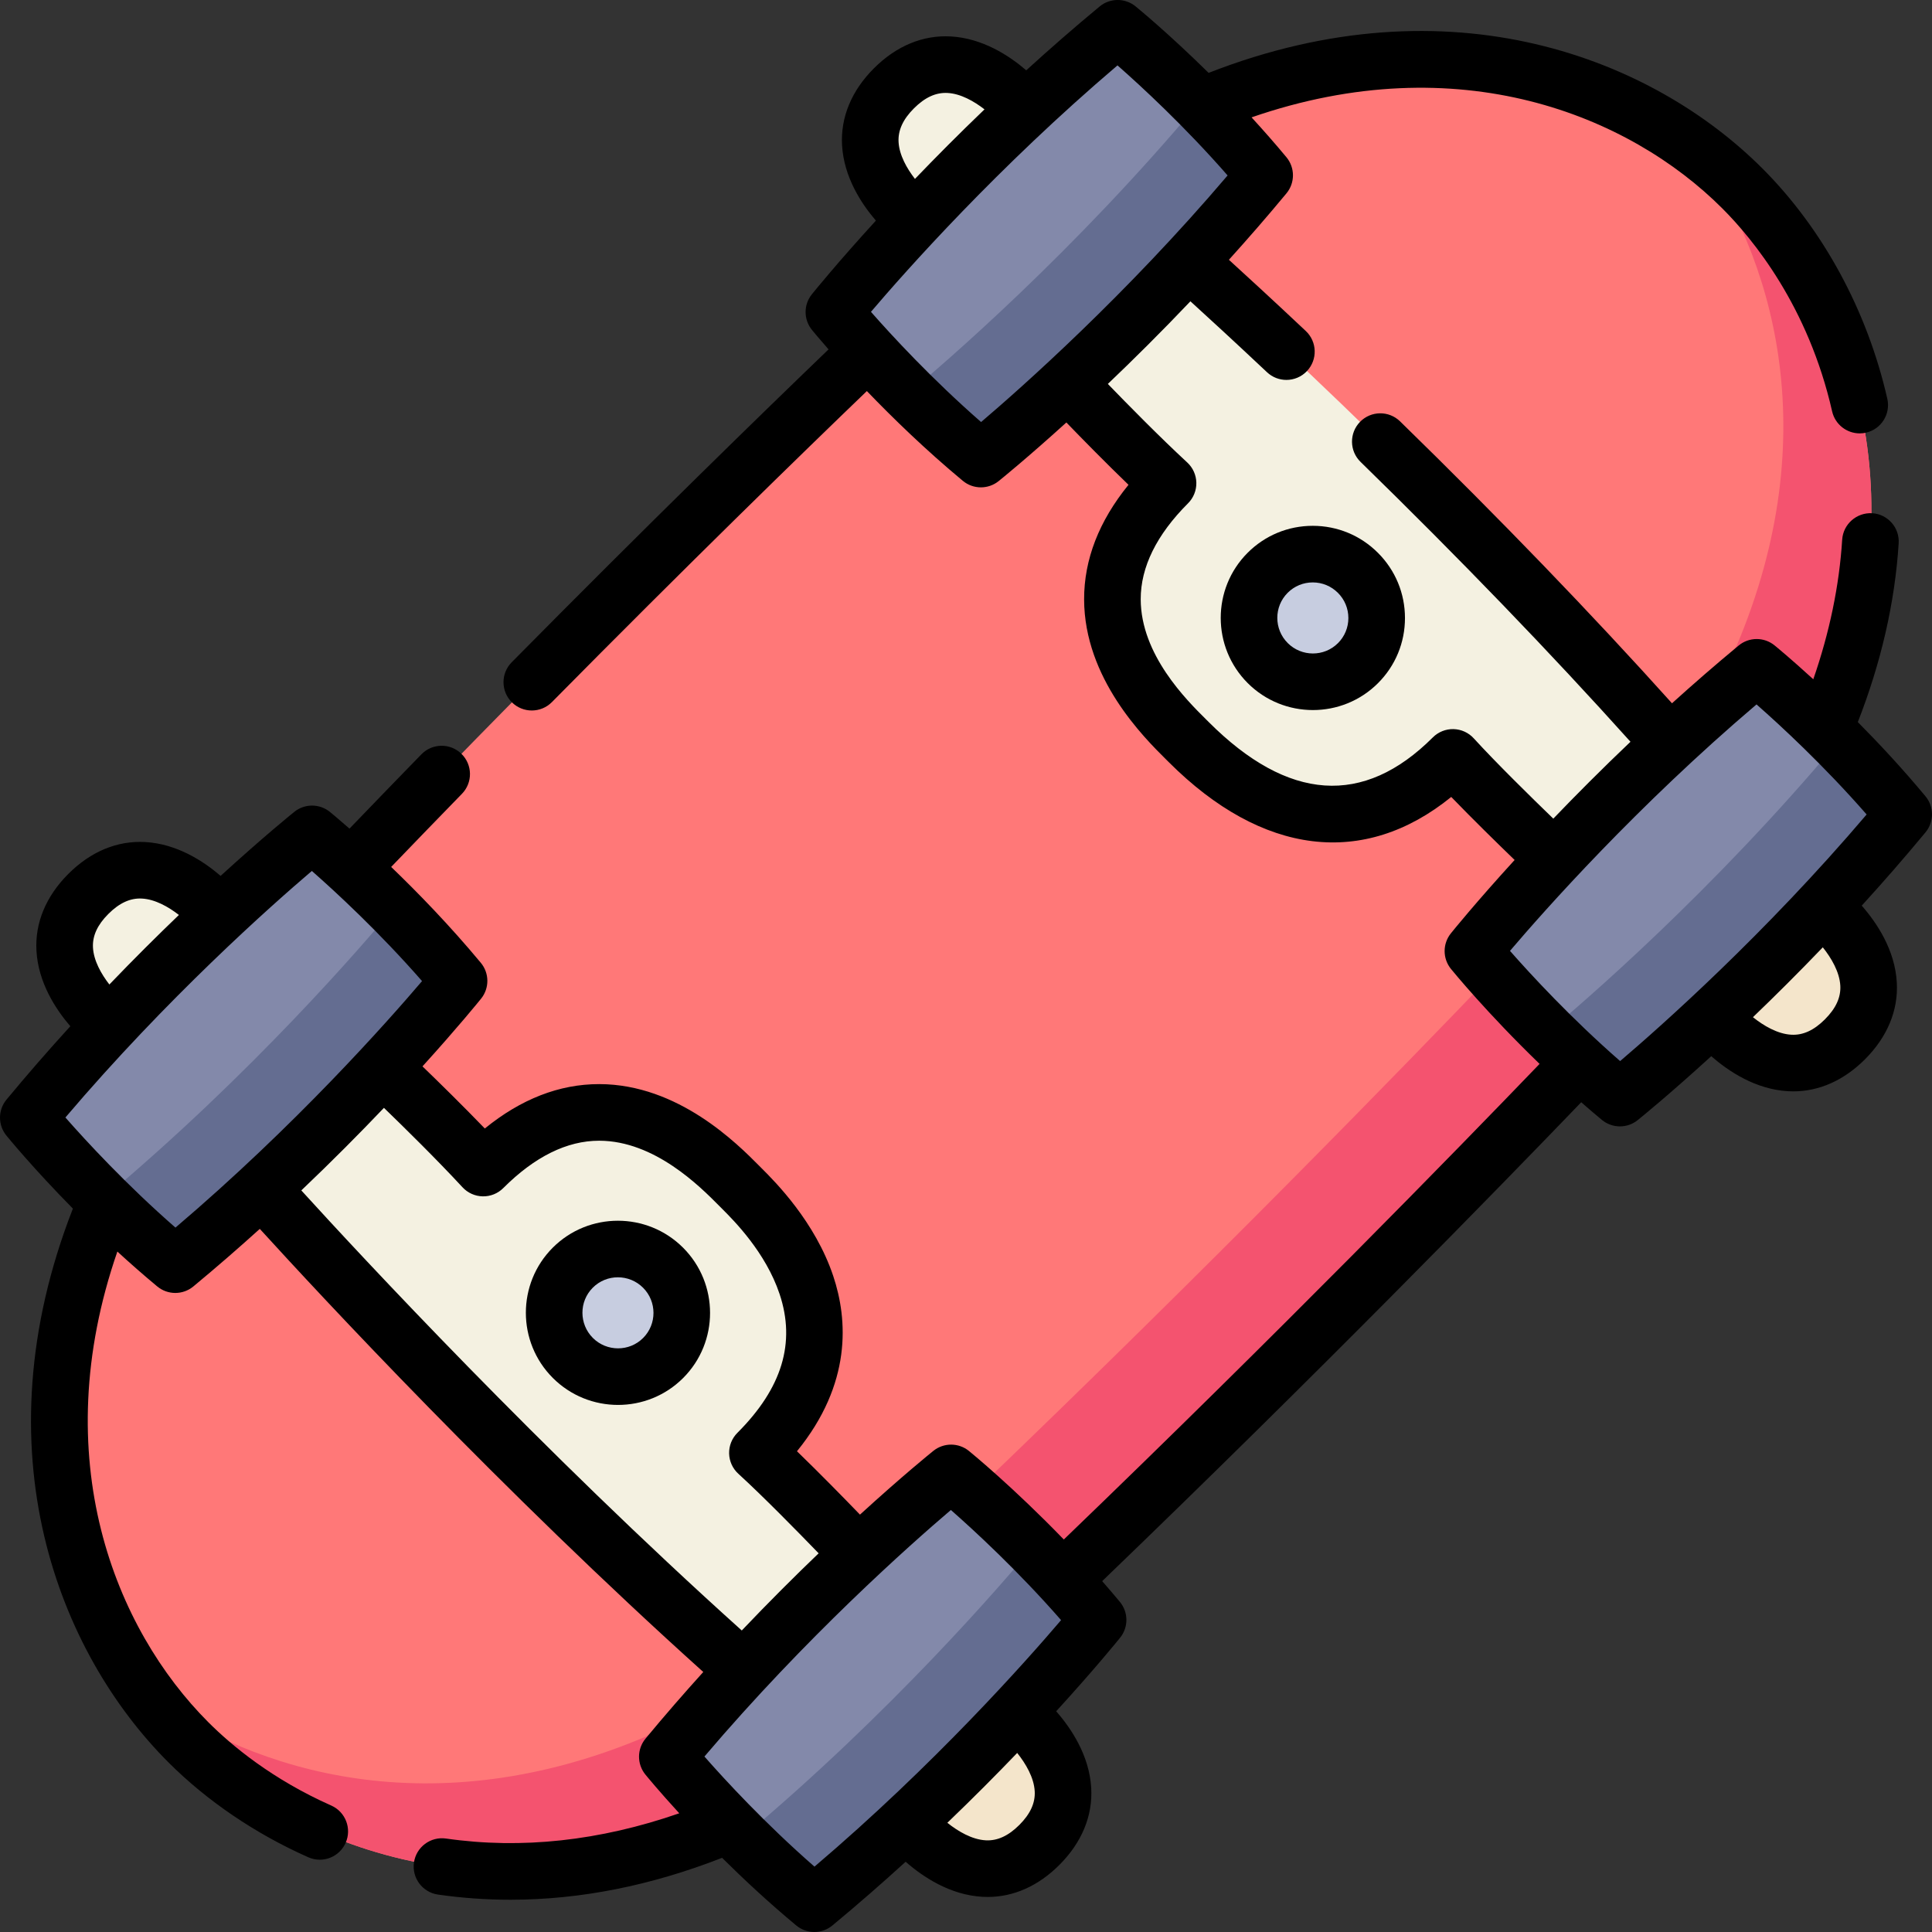 <svg id="Layer_1" enable-background="new 0 0 511.998 511.998" height="512" viewBox="0 0 511.998 511.998" width="512" xmlns="http://www.w3.org/2000/svg"><rect x="0" y="0" width="511.998" height="511.998" fill="#333333" stroke="none"/><g><g><path d="m281.66 418.635-88.507 64.891c-65.548 27.733-117.513 3.924-143.23-21.793-3.705-3.705-7.368-7.948-10.84-12.707-20.661-28.256-34.69-74.416-10.946-130.532l64.862-88.466c60.676-63.293 113.871-114.89 136.788-136.846l88.705-65.047c56.122-23.752 102.275-9.716 130.53 10.946 4.759 3.472 9.001 7.135 12.707 10.84 25.717 25.717 49.532 77.69 21.786 143.252l-64.855 88.501c-21.856 22.82-73.552 76.129-137 136.961z" fill="#ff7878"/><path d="m281.66 418.635-88.507 64.891c-65.548 27.733-117.513 3.924-143.23-21.793-3.705-3.705-7.368-7.948-10.84-12.707 28.517 20.782 75.843 34.988 132.149 11.165l87.093-64.891c63.448-60.832 115.144-114.141 137-136.959l64.855-87.087c23.829-56.314 9.624-103.654-11.158-132.172 4.759 3.472 9.001 7.135 12.707 10.84 25.717 25.717 49.532 77.69 21.786 143.252l-64.855 88.501c-21.856 22.819-73.552 76.128-137 136.96z" fill="#f4536f"/><g><path d="m275.43 488.928c-16.914 16.914-34.846-5.657-34.846-5.657l-44.314-41.387c-67.965-60.443-127.56-127.561-127.56-127.561l-39.647-42.575s-22.571-17.932-5.657-34.846c16.921-16.921 34.853 5.65 34.853 5.65l43.197 40.383s15.669 14.764 26.615 26.615c32.661-32.661 61.164-1.952 68.574 5.459 7.417 7.418 36.734 37.356 4.08 70.01 10.253 9.362 26.615 26.615 26.615 26.615l42.44 42.44c.001.001 22.571 17.933 5.65 34.854z" fill="#f4f1e1"/><path d="m275.43 488.928c-16.914 16.914-34.846-5.657-34.846-5.657l29.196-29.196c.001 0 22.571 17.932 5.65 34.853z" fill="#f4e5cb"/><g><path d="m215.807 504.5c-7.078-5.89-13.583-11.943-19.162-17.48-12.049-11.964-19.792-21.475-19.792-21.475 36.55-44.13 75.2-75.201 75.2-75.201s9.518 7.75 21.489 19.806c5.529 5.572 11.582 12.077 17.465 19.148 0 .001-31.07 38.652-75.2 75.202z" fill="#8389aa"/><path d="m215.807 504.5c-7.078-5.89-13.583-11.943-19.162-17.48 39.746-33.298 69.246-67.691 76.897-76.869 5.529 5.572 11.582 12.077 17.465 19.148 0 0-31.07 38.651-75.2 75.201z" fill="#646d91"/></g><g><path d="m46.458 335.149c-7.078-5.89-13.583-11.943-19.162-17.48-12.049-11.964-19.792-21.475-19.792-21.475 36.55-44.13 75.2-75.201 75.2-75.201s9.518 7.75 21.489 19.806c5.529 5.572 11.582 12.077 17.465 19.148 0 .002-31.07 38.652-75.2 75.202z" fill="#8389aa"/><path d="m46.458 335.149c-7.078-5.89-13.583-11.943-19.162-17.48 39.746-33.298 69.246-67.691 76.897-76.869 5.529 5.572 11.582 12.077 17.465 19.148 0 .001-31.07 38.651-75.2 75.201z" fill="#646d91"/></g><ellipse cx="163.766" cy="347.913" fill="#c7cde0" rx="16.908" ry="16.929" transform="matrix(.71 -.704 .704 .71 -197.465 216.098)"/></g><g><path d="m488.931 275.43c16.914-16.914-5.657-34.846-5.657-34.846l-41.386-44.314c-60.443-67.967-127.56-127.562-127.56-127.562l-42.574-39.647s-17.932-22.571-34.846-5.657c-16.921 16.921 5.65 34.853 5.65 34.853l40.382 43.197s14.764 15.669 26.615 26.615c-32.661 32.661-1.952 61.165 5.459 68.575 7.417 7.418 37.356 36.734 70.01 4.08 9.362 10.253 26.615 26.615 26.615 26.615l42.44 42.44c-.001.002 17.931 22.572 34.852 5.651z" fill="#f4f1e1"/><path d="m488.931 275.43c16.914-16.914-5.657-34.846-5.657-34.846l-29.196 29.196c0 .001 17.932 22.571 34.853 5.65z" fill="#f4e5cb"/><g><path d="m504.502 215.806c-5.89-7.078-11.943-13.584-17.479-19.163-11.964-12.049-21.475-19.792-21.475-19.792-44.13 36.55-75.2 75.201-75.2 75.201s7.75 9.518 19.806 21.489c5.572 5.53 12.077 11.582 19.148 17.465.001.001 38.651-31.069 75.2-75.2z" fill="#8389aa"/><path d="m504.502 215.806c-5.89-7.078-11.943-13.584-17.479-19.163-33.297 39.746-67.69 69.247-76.869 76.898 5.572 5.53 12.077 11.582 19.148 17.465.001.001 38.651-31.069 75.2-75.2z" fill="#646d91"/></g><g><path d="m335.154 46.456c-5.89-7.078-11.943-13.584-17.479-19.163-11.965-12.049-21.475-19.791-21.475-19.791-44.13 36.55-75.2 75.2-75.2 75.2s7.75 9.518 19.806 21.489c5.572 5.53 12.077 11.582 19.148 17.465 0 .001 38.65-31.07 75.2-75.2z" fill="#8389aa"/><path d="m335.154 46.456c-5.89-7.078-11.943-13.584-17.479-19.163-33.297 39.746-67.69 69.247-76.869 76.898 5.572 5.53 12.077 11.582 19.148 17.465 0 .001 38.65-31.07 75.2-75.2z" fill="#646d91"/></g><ellipse cx="347.917" cy="163.765" fill="#c7cde0" rx="16.908" ry="16.929" transform="matrix(.71 -.705 .705 .71 -14.376 292.64)"/></g></g><g><path d="m146.492 330.639c-9.517 9.517-9.51 25.008.014 34.533 4.766 4.765 11.023 7.147 17.28 7.147 6.25 0 12.498-2.378 17.253-7.133 9.517-9.517 9.51-25.008-.015-34.534-9.524-9.522-25.015-9.529-34.532-.013zm23.941 23.941c-3.668 3.667-9.643 3.661-13.32-.015-3.677-3.677-3.683-9.652-.015-13.32 3.667-3.668 9.643-3.662 13.32.015 3.677 3.676 3.684 9.652.015 13.32z"/><path d="m510.265 211.015c-6.057-7.291-12.261-13.948-17.924-19.657 6.196-15.857 9.84-31.775 10.825-47.39.261-4.134-2.879-7.697-7.013-7.958-4.115-.241-7.696 2.879-7.958 7.013-.766 12.149-3.34 24.55-7.655 36.991-5.916-5.421-9.899-8.681-10.267-8.98-2.776-2.26-6.762-2.243-9.519.041-6.166 5.108-12.06 10.24-17.659 15.301-21.311-23.707-45.525-48.813-72.062-74.71-2.965-2.893-7.712-2.836-10.606.129-2.893 2.964-2.835 7.713.129 10.606 26.368 25.732 50.409 50.659 71.538 74.174-7.582 7.211-14.451 14.112-20.453 20.373-5.786-5.595-15.139-14.773-21.085-21.285-1.381-1.513-3.321-2.395-5.369-2.441-2.041-.047-4.025.747-5.473 2.195-18.354 18.354-38.34 16.984-59.399-4.075l-.731-.727c-5.164-5.123-17.255-17.118-17.285-31.796-.017-8.541 4.205-17.102 12.547-25.444 1.443-1.442 2.235-3.411 2.195-5.45-.04-2.04-.909-3.975-2.407-5.36-7.256-6.708-15.73-15.323-21.044-20.819 6.658-6.341 14.086-13.697 21.883-21.898 4.614 4.195 11.611 10.622 20.294 18.795 1.449 1.363 3.295 2.039 5.139 2.039 1.996 0 3.987-.792 5.463-2.359 2.839-3.017 2.695-7.763-.321-10.602-8.682-8.171-15.709-14.627-20.378-18.874 5.044-5.583 10.16-11.458 15.251-17.604 2.301-2.778 2.298-6.802-.007-9.577-3.072-3.698-6.181-7.23-9.239-10.562 54.869-18.986 100.01-.613 124.75 24.125 8.162 8.162 22.795 26.001 29.104 53.784.791 3.48 3.883 5.84 7.307 5.84.55 0 1.109-.061 1.668-.188 4.039-.917 6.57-4.936 5.653-8.975-5.295-23.313-17.059-45.001-33.126-61.068-29.01-29.011-82.491-50.422-146.737-25.306-10.663-10.511-18.834-17.197-19.369-17.633-2.776-2.26-6.763-2.243-9.519.041-6.82 5.649-13.318 11.333-19.44 16.912-4.585-3.944-11.607-8.496-19.971-8.974-7.401-.424-14.45 2.497-20.397 8.444-5.947 5.946-8.867 13-8.444 20.397.477 8.359 5.025 15.379 8.967 19.964-10.319 11.296-16.417 18.839-16.975 19.533-2.217 2.758-2.205 6.69.029 9.434.202.248 1.754 2.144 4.398 5.159-17.323 16.662-47.687 46.199-83.976 82.927-2.911 2.947-2.883 7.695.063 10.606 1.462 1.444 3.367 2.165 5.271 2.165 1.935 0 3.869-.744 5.335-2.229 36.012-36.447 66.158-65.78 83.46-82.424 6.77 7.044 15.519 15.554 25.429 23.787 1.388 1.153 3.09 1.731 4.792 1.731 1.663 0 3.326-.551 4.699-1.655.661-.532 7.54-6.094 17.954-15.538 4.168 4.315 10.332 10.604 16.463 16.518-7.833 9.621-11.785 19.808-11.764 30.367.042 20.908 15.792 36.533 21.72 42.415l.689.685c24.829 24.829 51.763 28.013 74.884 9.253 5.711 5.911 12.339 12.396 16.797 16.703-10.269 11.247-16.339 18.754-16.895 19.446-2.217 2.758-2.205 6.69.029 9.434.512.629 9.651 11.795 23.482 25.159-22.101 22.971-69.234 71.337-126.086 126.041-13.354-13.819-24.508-22.948-25.137-23.46-2.744-2.234-6.676-2.246-9.434-.029-.692.557-8.199 6.626-19.446 16.895-4.306-4.456-10.787-11.082-16.697-16.792 14.578-17.903 13.474-34.879 9.616-46.426-4.812-14.402-15.396-24.986-18.875-28.463l-.684-.688c-5.882-5.929-21.506-21.679-42.415-21.721-.028 0-.056 0-.084 0-10.529 0-20.688 3.952-30.283 11.764-5.914-6.131-12.202-12.295-16.518-16.463 9.444-10.414 15.006-17.293 15.538-17.954 2.235-2.78 2.203-6.749-.076-9.492-8.224-9.899-16.724-18.64-23.763-25.407 6.168-6.41 12.453-12.905 18.758-19.379 2.89-2.967 2.827-7.716-.141-10.605-2.967-2.889-7.715-2.827-10.605.141-6.407 6.579-12.792 13.177-19.056 19.689-3.029-2.658-4.935-4.217-5.184-4.42-2.744-2.233-6.676-2.246-9.434-.029-.694.558-8.237 6.656-19.533 16.974-4.585-3.942-11.604-8.49-19.963-8.967-7.402-.425-14.451 2.497-20.397 8.444-5.947 5.947-8.867 13-8.444 20.397.478 8.364 5.03 15.386 8.974 19.971-5.579 6.122-11.262 12.62-16.911 19.44-2.284 2.757-2.3 6.743-.041 9.519.436.536 7.121 8.706 17.632 19.369-25.115 64.247-3.705 117.729 25.307 146.741 10.236 10.237 23.056 18.938 37.073 25.162.989.439 2.022.647 3.04.647 2.874 0 5.617-1.662 6.858-4.458 1.681-3.786-.025-8.217-3.811-9.898-15.603-6.928-26.315-15.82-32.554-22.059-24.739-24.74-43.112-69.882-24.126-124.751 3.332 3.058 6.864 6.167 10.561 9.239 1.389 1.154 3.091 1.731 4.793 1.731 1.698 0 3.396-.575 4.784-1.724 6.147-5.092 12.023-10.209 17.608-15.255 16.114 17.698 64.051 69.344 117.526 117.426-5.061 5.6-10.194 11.494-15.302 17.661-2.284 2.757-2.3 6.743-.041 9.519.3.368 3.559 4.351 8.979 10.266-21.056 7.313-41.805 9.574-61.815 6.692-4.098-.586-7.902 2.254-8.493 6.354-.59 4.1 2.254 7.902 6.354 8.493 6.358.916 12.772 1.373 19.232 1.373 18.408 0 37.182-3.721 56.068-11.109 5.708 5.663 12.365 11.866 19.655 17.923 1.389 1.154 3.091 1.731 4.793 1.731 1.698 0 3.396-.575 4.784-1.724 6.812-5.642 13.301-11.318 19.416-16.89 4.572 4.013 11.744 8.8 20.335 9.291.469.027.937.04 1.402.04 6.885 0 13.425-2.915 18.995-8.484 5.947-5.947 8.867-13 8.444-20.397-.49-8.585-5.273-15.754-9.284-20.327 10.305-11.282 16.395-18.815 16.952-19.509 2.235-2.78 2.203-6.749-.076-9.492-1.557-1.874-3.124-3.703-4.689-5.488 57.328-55.154 104.843-103.924 126.954-126.91 1.778 1.558 3.598 3.117 5.463 4.667 1.389 1.153 3.09 1.731 4.793 1.731 1.663 0 3.326-.551 4.699-1.655.694-.558 8.226-6.648 19.508-16.952 4.573 4.011 11.741 8.794 20.327 9.284.469.027.936.04 1.402.04 6.884 0 13.425-2.915 18.995-8.484 5.947-5.946 8.867-13 8.444-20.397-.49-8.59-5.278-15.763-9.291-20.335 5.572-6.115 11.247-12.604 16.889-19.416 2.306-2.775 2.303-6.799-.002-9.574zm-272.136-173.367c-.177-3.094 1.156-6.016 4.075-8.935 2.907-2.907 5.809-4.243 8.895-4.077 3.492.185 7.01 2.182 9.802 4.346-6.782 6.504-12.961 12.729-18.43 18.43-2.144-2.773-4.143-6.281-4.342-9.764zm21.869 74.197c-13.072-11.417-23.717-22.977-29.188-29.205 9.191-10.798 33.58-38.317 65.335-65.312 6.229 5.475 17.777 16.109 29.181 29.166-26.974 31.732-54.526 56.154-65.328 65.351zm-235.36 139.254c-.164-3.078 1.17-5.988 4.077-8.895 2.907-2.906 5.813-4.248 8.895-4.077 3.494.185 7.013 2.184 9.803 4.345-5.701 5.469-11.925 11.648-18.429 18.43-2.164-2.793-4.161-6.31-4.346-9.803zm21.859 74.227c-13.058-11.406-23.691-22.953-29.165-29.181 26.965-31.72 54.505-56.133 65.312-65.335 6.228 5.473 17.788 16.118 29.203 29.188-9.197 10.802-33.619 38.354-65.35 65.328zm33.355-9.854c8.2-7.796 15.555-15.223 21.895-21.88 5.494 5.313 14.106 13.784 20.818 21.045 1.385 1.498 3.32 2.367 5.36 2.407 2.05.04 4.008-.753 5.45-2.195 8.326-8.326 16.869-12.547 25.393-12.547h.052c14.677.029 26.673 12.122 31.795 17.285l.727.73c3.162 3.162 11.563 11.562 15.254 22.61 4.316 12.917.659 24.951-11.179 36.789-1.448 1.448-2.241 3.426-2.195 5.473.046 2.048.928 3.987 2.441 5.369 6.512 5.946 15.69 15.299 21.285 21.085-6.26 6.001-13.161 12.87-20.371 20.452-53.189-47.806-100.905-99.242-116.725-116.623zm194.359 159.258c.164 3.078-1.17 5.988-4.077 8.895s-5.829 4.24-8.895 4.077c-3.653-.194-7.335-2.369-10.184-4.645 6.815-6.534 13.021-12.788 18.511-18.511 2.276 2.849 4.451 6.531 4.645 10.184zm-58.366 19.947c-13.058-11.406-23.691-22.953-29.165-29.181 26.965-31.72 54.505-56.133 65.312-65.335 6.229 5.473 17.788 16.117 29.204 29.188-9.197 10.801-33.62 38.353-65.351 65.328zm271.853-233.478c.177 3.094-1.156 6.016-4.075 8.935-2.906 2.907-5.809 4.247-8.895 4.077-3.655-.194-7.339-2.37-10.184-4.644 5.725-5.491 11.98-11.699 18.516-18.516 2.253 2.827 4.43 6.503 4.638 10.148zm-58.352 19.997c-13.07-11.416-23.715-22.976-29.187-29.204 9.201-10.806 33.614-38.347 65.334-65.313 6.229 5.475 17.776 16.109 29.181 29.166-26.974 31.731-54.526 56.153-65.328 65.351z"/><path d="m330.638 146.492c-9.517 9.517-9.51 25.008.015 34.533 4.765 4.765 11.023 7.148 17.28 7.148 6.249 0 12.498-2.378 17.253-7.133 4.611-4.611 7.149-10.744 7.145-17.268-.004-6.521-2.547-12.652-7.16-17.265-4.613-4.613-10.744-7.156-17.265-7.16-.006 0-.01 0-.016 0-6.517-.001-12.645 2.537-17.252 7.145zm23.927 10.621c1.782 1.782 2.765 4.15 2.766 6.667.001 2.514-.976 4.876-2.751 6.652-3.668 3.667-9.644 3.661-13.32-.015s-3.683-9.651-.014-13.32c1.774-1.774 4.134-2.751 6.646-2.751h.006c2.516.002 4.884.984 6.667 2.767z"/></g></g></svg>